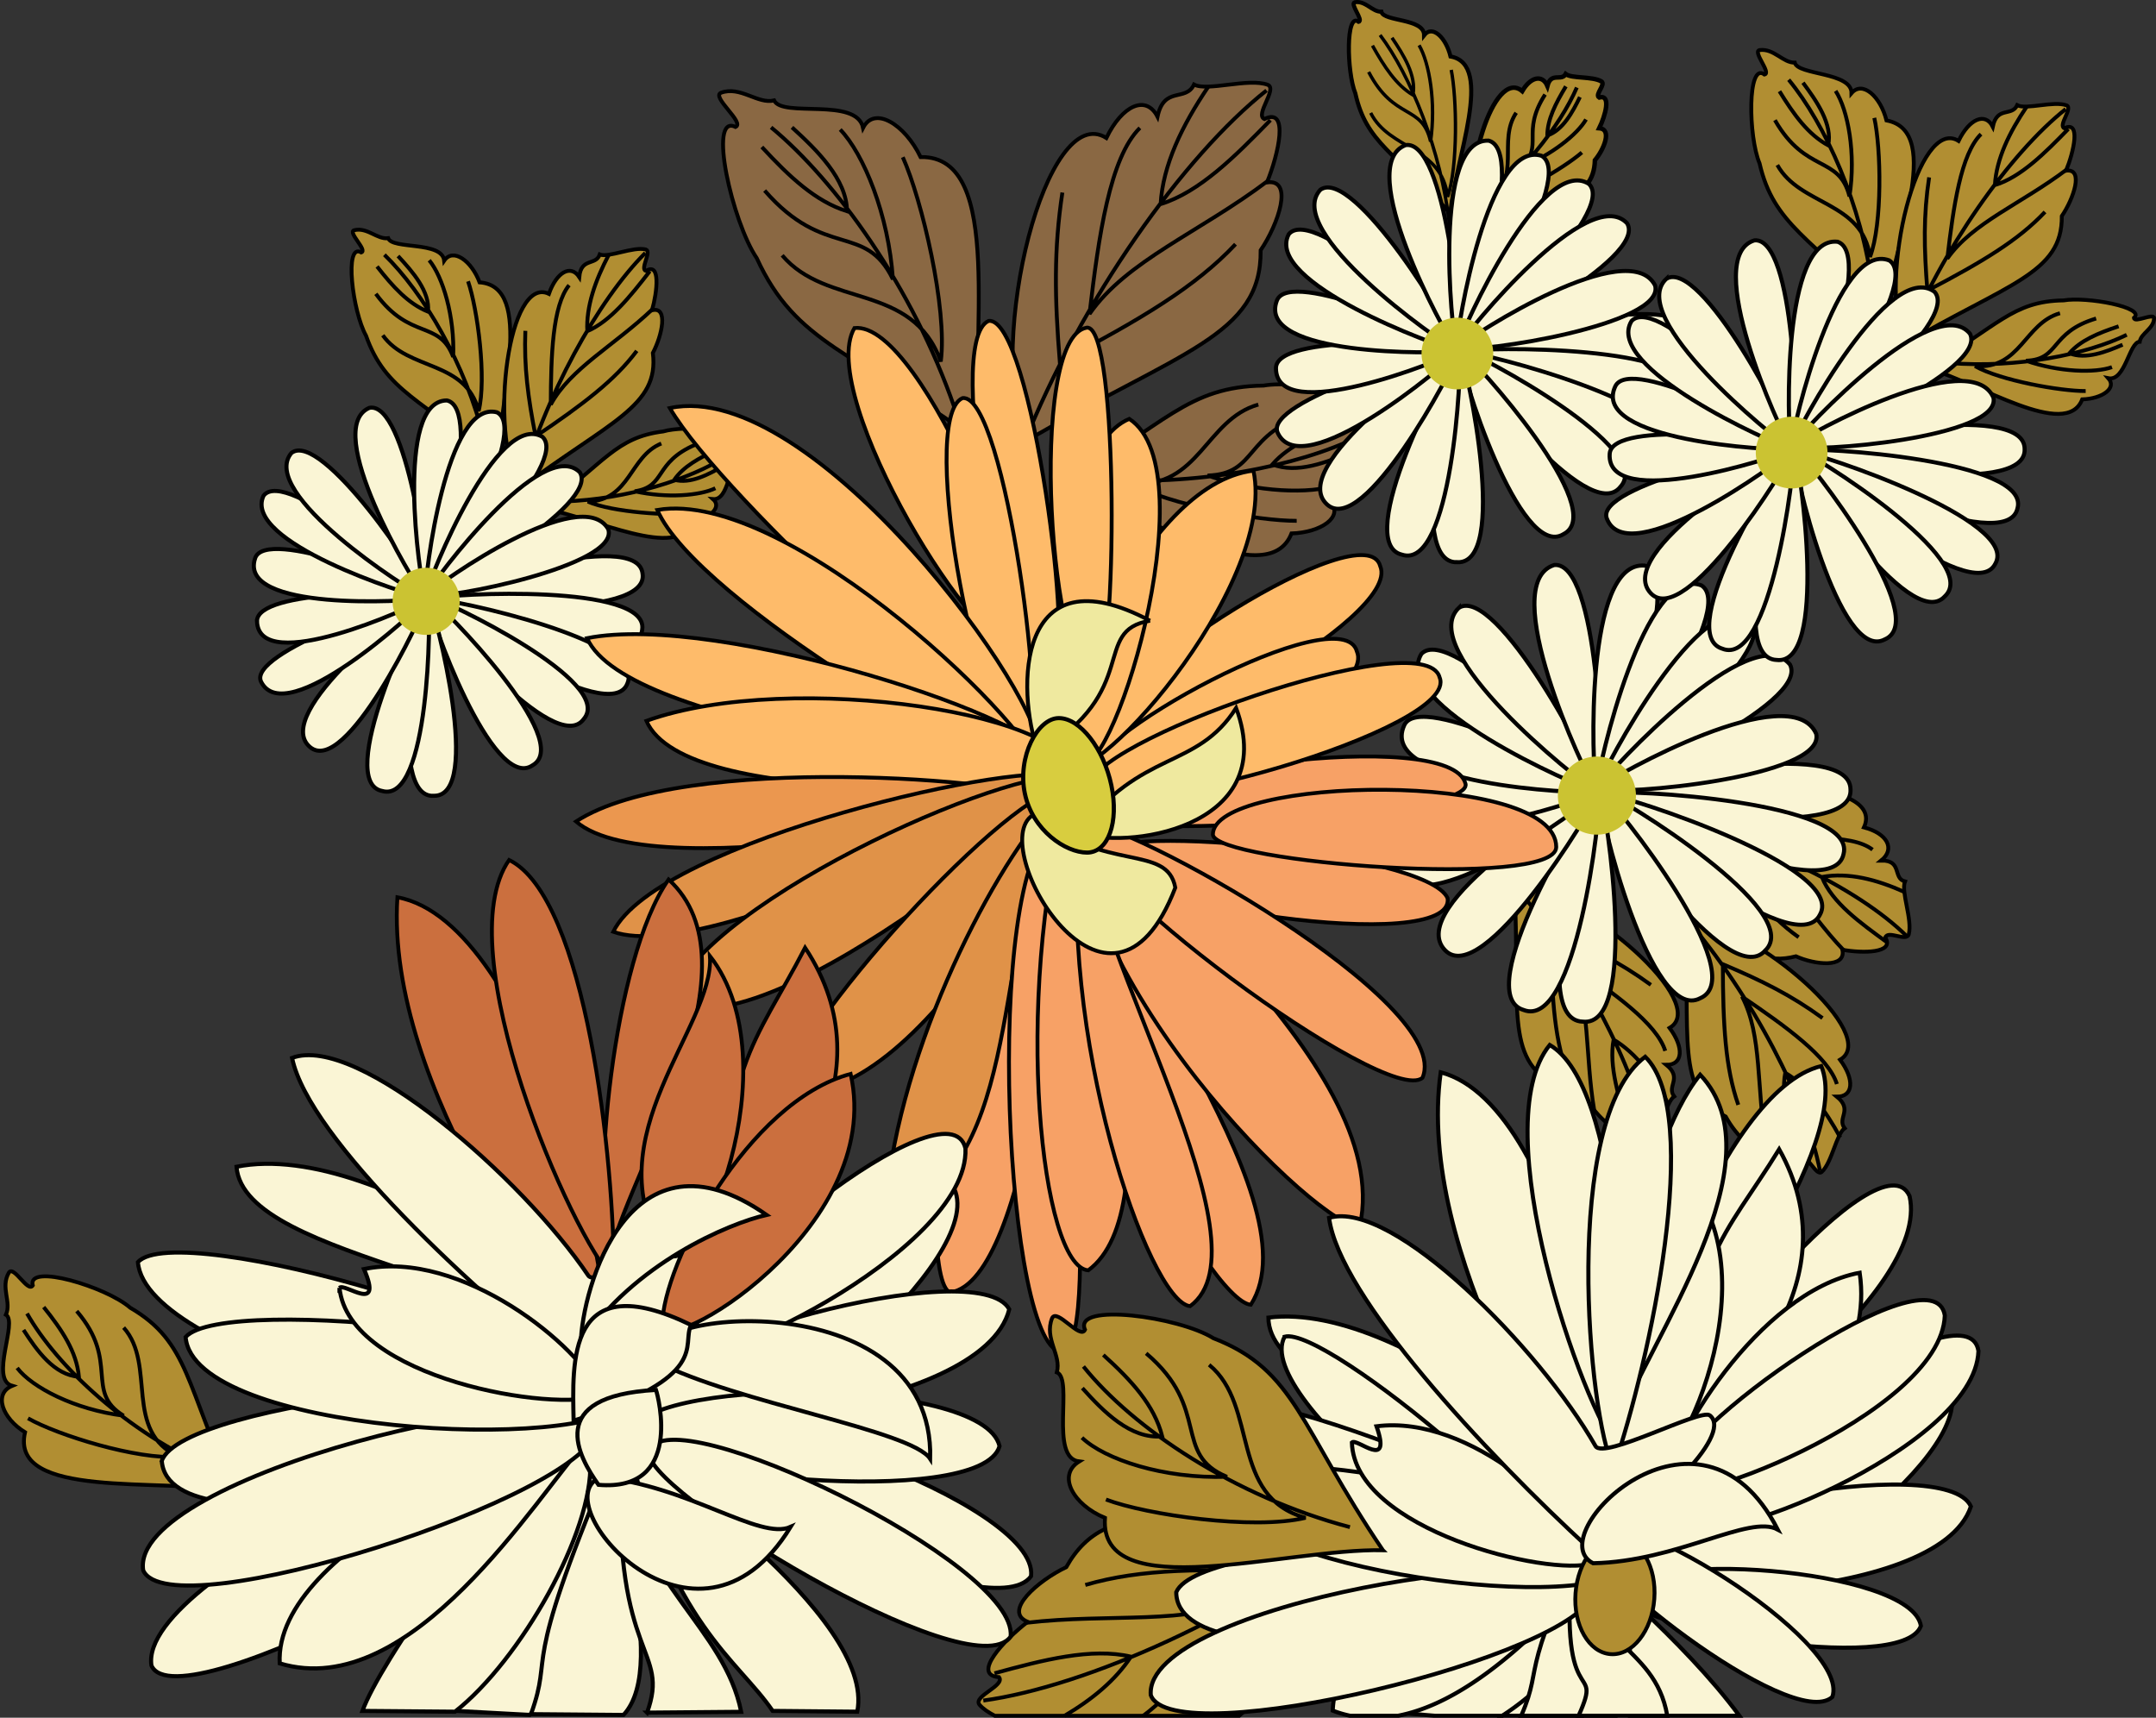 <svg xmlns="http://www.w3.org/2000/svg" width="527.878" height="420.548" viewBox="0 0 139.668 111.27">
  <rect x="0" y="0" width="139.668" height="111.27" fill="#333333" stroke="none"/>
  <defs>
    <radialGradient id="a" cx="102380" cy="133130" r="0" gradientUnits="userSpaceOnUse">
      <stop stop-color="#fff" stop-opacity="0" offset="0"/>
      <stop stop-color="#fff" offset="1"/>
    </radialGradient>
  </defs>
  <path class="fil9 str1" d="M35.178 32.939c4.022-2.997 4.715-4.605 7.79-4.993 1.354-.398 5.047-.141 4.359.574.053.332 1.162-.453 1.215-.121.06.646-.691.994-.705 1.52-.633.083-.6 2.504-1.645 2.412.609.544-.242 1.28-1.428 1.452-.686 2.582-6.326-.283-9.586-.844z" fill="#b18e32" stroke="#000" stroke-width=".25"/>
  <path class="fil8 str1" d="M42.84 28.729c-2.07.848-1.988 3.652-4.755 3.768 1.613.693 5.326.929 6.832.748m1.547-4.125c-1.191.55-2.197 1.106-2.784 1.957 1.028.288 2.21-.337 3.148-.874m.182-.626c-2.265 1.45-6.341 2.767-10.497 2.905m8.54-3.681c-2.727 1.164-1.877 2.72-3.935 3.022 2.086.466 4.244.28 5.223-.197" fill="none" stroke="#000" stroke-width=".25"/>
  <path class="fil9 str1" d="M32.306 30.039c-4.998-4.192-7.319-4.675-8.597-8.301-.866-1.545-1.433-6.058-.308-5.386.431-.136-.892-1.302-.46-1.438.847-.215 1.497.614 2.206.516.266.746 3.493.174 3.628 1.455.577-.854 1.772.01 2.293 1.405 3.621.26 1.183 7.694 1.238 11.749z" fill="#b18e32" stroke="#000" stroke-width=".25"/>
  <path class="fil8 str1" d="M24.797 21.719c1.645 2.312 5.372 1.598 6.21 4.91.528-2.098-.073-6.63-.686-8.407m-5.895-.96c1.03 1.316 2.02 2.407 3.303 2.929.131-1.303-.997-2.593-1.945-3.607m-.882-.081c2.496 2.414 5.263 7.043 6.472 12.027m-7.026-9.497c2.23 3.036 4.1 1.669 5.01 4.086.108-2.62-.672-5.183-1.552-6.26" fill="none" stroke="#000" stroke-width=".25"/>
  <path class="fil9 str1" d="M33.637 31.669c5.873-4.392 9.082-5.347 8.656-8.807.595-1.132 1.019-3.035-.053-2.765.337-1.197.56-3.155-.392-2.543-.413-.13.397-1.265-.016-1.395-.813-.202-2.414.554-2.98.324-.25.749-1.206.18-1.327 1.464-.557-.845-1.476-.311-1.966 1.089-2.589-1.258-3.937 8.596-1.922 12.633z" fill="#b18e32" stroke="#000" stroke-width=".25"/>
  <path class="fil8 str1" d="M41.252 22.729c-1.422 1.902-3.464 3.452-6.555 5.54-.499-2.555-.753-4.497-.664-6.838m8.063-3.863c-1.264 1.627-2.534 3.225-4.05 3.886-.081-1.591.505-3.258 1.395-4.96m2.363-.107c-3.022 2.997-6.522 9.267-8.19 15.383m8.653-11.741c-2.494 2.37-5.328 3.847-6.587 6.178.015-3.201.109-6.402 1.187-7.734" fill="none" stroke="#000" stroke-width=".25"/>
  <path class="fil11" d="M41.625 37.149c.513 3.06-12.507 2.172-13.829 1.64 1.346-.746 13.49-4.638 13.829-1.64z" fill="#faf5d5" stroke-width=".265" stroke="#000"/>
  <path class="fil11" d="M41.603 40.779c-.297 3.09-12.643-1.138-13.782-1.993 1.494-.374 14.232-.99 13.782 1.993z" fill="#faf5d5" stroke-width=".265" stroke="#000"/>
  <path class="fil11" d="M40.645 44.269c-1.087 2.908-11.918-4.371-12.797-5.492 1.54.026 14.003 2.727 12.797 5.492z" fill="#faf5d5" stroke-width=".265" stroke="#000"/>
  <path class="fil11" d="M37.815 46.579c-1.822 2.535-9.647-6.79-10.167-8.008 1.376.394 12.229 5.613 10.167 8.008z" fill="#faf5d5" stroke-width=".265" stroke="#000"/>
  <path class="fil11" d="M34.494 49.579c-2.58 1.759-6.742-9.68-6.814-11.002 1.158.84 9.57 9.456 6.814 11.002z" fill="#faf5d5" stroke-width=".265" stroke="#000"/>
  <path class="fil11" d="M28.113 51.549c-3.112.234-.998-11.754-.399-12.934.582 1.306 3.56 12.974.4 12.934z" fill="#faf5d5" stroke-width=".265" stroke="#000"/>
  <path class="fil11" d="M24.761 51.239c-3.067-.58 2.077-11.612 2.961-12.598.225 1.414.081 13.454-2.96 12.598z" fill="#faf5d5" stroke-width=".265" stroke="#000"/>
  <path class="fil11" d="M20.078 48.389c-2.542-2.157 6.482-9.207 7.644-9.703-.376 1.313-5.343 11.654-7.644 9.703z" fill="#faf5d5" stroke-width=".265" stroke="#000"/>
  <path class="fil11" d="M16.917 44.169c-.95-1.863 9.525-5.494 10.788-5.453-.895 1.032-9.188 8.589-10.788 5.453z" fill="#faf5d5" stroke-width=".265" stroke="#000"/>
  <path class="fil11" d="M16.65 40.259c-.089-2.105 9.99-1.988 11.024-1.516-1.133.679-10.876 5.06-11.025 1.516z" fill="#faf5d5" stroke-width=".265" stroke="#000"/>
  <path class="fil11" d="M16.528 36.159c.69-2.05 10.298 1.763 11.115 2.595-1.334.234-12.274.853-11.115-2.595z" fill="#faf5d5" stroke-width=".265" stroke="#000"/>
  <path class="fil11" d="M17.074 32.109c1.441-1.884 9.986 5.49 10.54 6.644-1.347-.243-11.958-3.671-10.54-6.644z" fill="#faf5d5" stroke-width=".265" stroke="#000"/>
  <path class="fil11" d="M18.883 29.339c1.934-1.488 8.463 8.117 8.707 9.41-1.275-.6-10.908-6.833-8.707-9.41z" fill="#faf5d5" stroke-width=".265" stroke="#000"/>
  <path class="fil11" d="M23.928 26.419c2.393-.475 3.982 11.029 3.626 12.297-.875-1.104-6.742-10.964-3.626-12.297z" fill="#faf5d5" stroke-width=".265" stroke="#000"/>
  <path class="fil11" d="M28.945 25.939c2.391.486-.589 11.71-1.407 12.742-.382-1.356-1.982-12.717 1.407-12.742z" fill="#faf5d5" stroke-width=".265" stroke="#000"/>
  <path class="fil11" d="M32.193 26.709c2.183 1.089-3.6 11.16-4.658 11.945-.017-1.41 1.377-12.798 4.658-11.945z" fill="#faf5d5" stroke-width=".265" stroke="#000"/>
  <path class="fil11" d="M35.13 28.289c1.828 1.617-6.366 9.848-7.59 10.332.348-1.365 4.642-12.005 7.59-10.332z" fill="#faf5d5" stroke-width=".265" stroke="#000"/>
  <path class="fil11" d="M37.557 30.589c1.347 2.035-8.698 7.865-10.006 8.016.69-1.23 7.591-10.395 10.006-8.016z" fill="#faf5d5" stroke-width=".265" stroke="#000"/>
  <path class="fil11" d="M39.404 34.279c.778 2.349-10.523 4.583-11.836 4.302.993-.933 10.109-7.321 11.836-4.302z" fill="#faf5d5" stroke-width=".265" stroke="#000"/>
  <path class="fil13" d="M29.763 38.669a2.174 2.174 0 11-4.32.486 2.174 2.174 0 014.32-.486z" fill="#cbc332"/>
  <path class="fil9 str1" d="M124.818 23.829c4.625-2.7 5.553-4.324 8.864-4.37 1.484-.26 5.373.455 4.558 1.132.015.359 1.287-.342 1.303.017-.013.692-.851.972-.93 1.53-.681.012-.935 2.585-2.034 2.362.58.65-.41 1.33-1.69 1.37-1.036 2.659-6.68-1.056-10.071-2.041z" fill="#b18e32" stroke="#000" stroke-width=".25"/>
  <path class="fil8 str1" d="M133.448 20.289c-2.3.653-2.547 3.638-5.498 3.43 1.629.929 5.542 1.623 7.162 1.612m2.135-4.193c-1.33.44-2.464.91-3.19 1.744 1.057.428 2.388-.094 3.447-.551m.267-.643c-2.576 1.267-7.061 2.178-11.488 1.828m9.505-2.885c-3.035.909-2.318 2.662-4.54 2.736 2.159.744 4.472.806 5.568.415" fill="none" stroke="#000" stroke-width=".25"/>
  <path class="fil9 str1" d="M122.118 20.419c-4.804-5.047-7.21-5.837-8.132-9.838-.734-1.744-.797-6.602.317-5.753.474-.093-.791-1.49-.317-1.583.925-.126 1.516.832 2.28.813.194.823 3.687.6 3.677 1.977.715-.837 1.88.224 2.266 1.766 3.812.709.336 8.307-.091 12.618z" fill="#b18e32" stroke="#000" stroke-width=".25"/>
  <path class="fil8 str1" d="M115.138 10.689c1.469 2.65 5.51 2.337 6.005 5.954.81-2.164.714-7.046.277-9.006m-6.143-1.724c.935 1.52 1.857 2.797 3.155 3.504.296-1.367-.747-2.871-1.633-4.06m-.926-.192c2.36 2.86 4.744 8.105 5.432 13.539m-6.323-10.92c2.003 3.489 4.152 2.26 4.829 4.936.428-2.768-.093-5.582-.898-6.83" fill="none" stroke="#000" stroke-width=".25"/>
  <path class="fil9 str1" d="M123.328 22.309c6.757-3.961 10.277-4.591 10.239-8.314.767-1.13 1.445-3.1.275-2.94.5-1.231.972-3.282-.112-2.747-.424-.187.572-1.295.149-1.482-.84-.311-2.63.299-3.202-.013-.354.765-1.3.048-1.582 1.395-.49-.963-1.53-.506-2.217.922-2.597-1.645-5.206 8.653-3.55 13.179z" fill="#b18e32" stroke="#000" stroke-width=".25"/>
  <path class="fil8 str1" d="M132.478 13.729c-1.737 1.849-4.09 3.249-7.62 5.098-.223-2.773-.26-4.865.113-7.338m9.019-3.137c-1.535 1.576-3.075 3.12-4.761 3.64.102-1.7.924-3.398 2.072-5.097m2.52.168c-3.565 2.82-8.028 9.056-10.53 15.349m10.587-11.428c-2.931 2.219-6.115 3.446-7.73 5.77.398-3.396.88-6.782 2.184-8.066" fill="none" stroke="#000" stroke-width=".25"/>
  <path class="fil9 str1" d="M107.078 53.019c4.564 6.265 5.487 9.879 9.266 8.928 1.208.544 3.263.789 3.008-.425 1.29.235 3.412.238 2.78-.792.157-.5 1.363.297 1.519-.202.249-.974-.515-2.741-.244-3.43-.806-.193-.154-1.381-1.544-1.353.939-.761.39-1.761-1.115-2.148 1.463-3.182-9.206-3.457-13.67-.578z" fill="#b18e32" stroke="#000" stroke-width=".25"/>
  <path class="fil8 str1" d="M116.518 60.709c-2.017-1.407-3.628-3.583-5.79-6.91 2.8-.918 4.92-1.47 7.464-1.674m4.067 8.927c-1.725-1.258-3.573-2.568-4.238-4.246 1.735-.306 3.526.158 5.344.972m.17 2.878c-3.15-3.128-9.981-6.52-16.574-7.66m12.458 8.54c-2.49-2.594-3.991-5.703-6.481-6.864 3.48-.404 6.959-.715 8.368.366" fill="none" stroke="#000" stroke-width=".25"/>
  <path class="fil9 str1" d="M98.108 57.349c.39 7.822-.677 11.235 2.643 12.92.648 1.203 2.08 2.714 2.48 1.603.86 1.012 2.463 2.379 2.489 1.17.36-.29.884 1.106 1.245.817.664-.6.95-2.47 1.49-2.834-.514-.667.559-1.175-.506-2.047 1.08.009 1.156-1.123.207-2.392 2.659-1.544-5.27-8.615-10.048-9.237z" fill="#b18e32" stroke="#000" stroke-width=".25"/>
  <path class="fil8 str1" d="M101.488 69.419c-.837-2.394-.992-5.127-1.001-9.111 2.563 1.082 4.435 2.015 6.457 3.489m-1.385 9.448c-.69-2.09-1.347-4.168-1.03-5.905 1.46.876 2.588 2.39 3.564 4.194m-1.314 2.158c-.853-4.466-4.322-11.305-8.747-16.432m5.244 14.67c-.614-3.624-.231-7.016-1.546-9.522 2.828 1.922 5.608 3.915 6.145 5.664" fill="none" stroke="#000" stroke-width=".25"/>
  <path class="fil11" d="M119.878 51.129c.228 3.604-14.73 1.018-16.195.246 1.647-.704 16.163-3.755 16.195-.246z" fill="#faf5d5" stroke-width=".265" stroke="#000"/>
  <path class="fil11" d="M119.428 55.319c-.713 3.54-14.49-2.828-15.706-3.954 1.773-.253 16.583.557 15.706 3.954z" fill="#faf5d5" stroke-width=".265" stroke="#000"/>
  <path class="fil11" d="M117.898 59.249c-1.604 3.235-13.264-6.482-14.148-7.884 1.779.214 15.875 4.83 14.148 7.884z" fill="#faf5d5" stroke-width=".265" stroke="#000"/>
  <path d="M109.152 59.41c.39 7.822-.677 11.235 2.643 12.92.648 1.203 2.08 2.714 2.48 1.603.86 1.012 2.463 2.379 2.489 1.17.36-.29.884 1.106 1.245.817.664-.6.95-2.47 1.49-2.834-.514-.667.559-1.175-.506-2.047 1.08.009 1.156-1.123.207-2.392 2.659-1.544-5.27-8.615-10.048-9.237z" class="fil9 str1" fill="#b18e32" stroke="#000" stroke-width=".25"/>
  <path class="fil8 str1" d="M112.608 71.569c-.837-2.394-.992-5.127-1.001-9.111 2.563 1.082 4.435 2.015 6.457 3.489m-1.385 9.448c-.69-2.09-1.347-4.168-1.03-5.905 1.46.876 2.588 2.39 3.564 4.194m-1.314 2.158c-.853-4.466-4.322-11.305-8.747-16.432m5.244 14.67c-.614-3.624-.231-7.016-1.546-9.522 2.828 1.922 5.608 3.915 6.145 5.664" fill="none" stroke="#000" stroke-width=".25"/>
  <path class="fil11" d="M114.348 61.579c-2.412 2.714-10.35-9.01-10.805-10.481 1.545.619 13.476 7.956 10.805 10.48z" fill="#faf5d5" stroke-width=".265" stroke="#000"/>
  <path class="fil11" d="M110.148 64.659c-3.195 1.726-6.643-12.006-6.568-13.545 1.24 1.11 9.942 12.086 6.568 13.545z" fill="#faf5d5" stroke-width=".265" stroke="#000"/>
  <path class="fil11" d="M102.528 66.179c-3.63-.102.25-13.72 1.084-15.013.518 1.58 2.567 15.437-1.084 15.013z" fill="#faf5d5" stroke-width=".265" stroke="#000"/>
  <path class="fil11" d="M98.688 65.419c-3.48-1.04 3.793-13.187 4.933-14.222.09 1.662-1.515 15.576-4.933 14.222z" fill="#faf5d5" stroke-width=".265" stroke="#000"/>
  <path class="fil11" d="M93.608 61.549c-2.684-2.8 8.6-9.877 10.004-10.312-.592 1.475-7.576 12.845-10.004 10.312z" fill="#faf5d5" stroke-width=".265" stroke="#000"/>
  <path class="fil11" d="M90.458 56.299c-.877-2.27 11.678-5.218 13.134-5.02-1.16 1.088-11.658 8.84-13.134 5.02z" fill="#faf5d5" stroke-width=".265" stroke="#000"/>
  <path class="fil11" d="M90.618 51.749c.15-2.446 11.797-1.105 12.937-.435-1.392.65-13.19 4.554-12.937.435z" fill="#faf5d5" stroke-width=".265" stroke="#000"/>
  <path class="fil11" d="M90.968 46.979c1.042-2.287 11.704 3.272 12.55 4.333-1.572.11-14.303-.481-12.55-4.333z" fill="#faf5d5" stroke-width=".265" stroke="#000"/>
  <path class="fil11" d="M92.078 42.359c1.893-2.007 10.898 7.546 11.4 8.947-1.53-.442-13.396-5.677-11.4-8.947z" fill="#faf5d5" stroke-width=".265" stroke="#000"/>
  <path class="fil11" d="M94.508 39.369c2.414-1.491 8.82 10.403 8.947 11.929-1.403-.847-11.802-9.211-8.947-11.93z" fill="#faf5d5" stroke-width=".265" stroke="#000"/>
  <path class="fil11" d="M100.688 36.599c2.825-.264 3.289 13.237 2.725 14.66-.881-1.381-6.49-13.491-2.725-14.66z" fill="#faf5d5" stroke-width=".265" stroke="#000"/>
  <path class="fil11" d="M106.558 36.639c2.708.848-2.082 13.479-3.152 14.575-.28-1.615-.772-14.952 3.152-14.575z" fill="#faf5d5" stroke-width=".265" stroke="#000"/>
  <path class="fil11" d="M110.218 37.919c2.397 1.52-5.5 12.48-6.816 13.262.148-1.632 3.123-14.641 6.816-13.262z" fill="#faf5d5" stroke-width=".265" stroke="#000"/>
  <path class="fil11" d="M113.428 40.109c1.92 2.089-8.542 10.632-10.017 11.046.566-1.538 6.807-13.334 10.017-11.046z" fill="#faf5d5" stroke-width=".265" stroke="#000"/>
  <path class="fil11" d="M115.958 43.049c1.315 2.515-11.004 8.059-12.535 8.077.945-1.34 10.026-11.118 12.535-8.077z" fill="#faf5d5" stroke-width=".265" stroke="#000"/>
  <path class="fil11" d="M117.658 47.539c.619 2.81-12.723 4.045-14.208 3.562 1.26-.96 12.57-7.261 14.208-3.562z" fill="#faf5d5" stroke-width=".265" stroke="#000"/>
  <path class="fil13" d="M105.978 51.469a2.529 2.529 0 11-5.057.047 2.529 2.529 0 015.057-.047z" fill="#cbc332"/>
  <path class="fil17 str1" d="M68.616 31.506c6.91-4.035 8.297-6.46 13.245-6.529 2.216-.389 8.028.68 6.809 1.69.024.536 1.924-.51 1.948.025-.02 1.035-1.272 1.453-1.39 2.287-1.018.017-1.397 3.862-3.04 3.53.87.97-.612 1.987-2.524 2.046-1.548 3.973-9.98-1.578-15.048-3.049z" fill="#8a6843" stroke="#000" stroke-width=".25"/>
  <path class="fil8 str1" d="M81.516 26.206c-3.435.975-3.806 5.435-8.215 5.126 2.434 1.386 8.28 2.423 10.7 2.406m3.19-6.265c-1.986.66-3.681 1.362-4.764 2.606 1.579.64 3.566-.14 5.149-.823m.4-.96c-3.85 1.893-10.551 3.254-17.166 2.73m14.203-4.31c-4.535 1.358-3.465 3.978-6.783 4.088 3.225 1.111 6.68 1.204 8.318.621" fill="none" stroke="#000" stroke-width=".25"/>
  <path class="fil17 str1" d="M63.498 28.629c-8.308-5.917-11.92-6.344-14.475-11.907-1.577-2.324-3.201-9.4-1.376-8.497.633-.28-1.576-1.936-.944-2.215 1.254-.465 2.383.756 3.445.496.529 1.143 5.342-.237 5.763 1.776.733-1.44 2.697-.242 3.725 1.892 5.55-.118 3.095 12.03 3.862 18.455z" fill="#8a6843" stroke="#000" stroke-width=".25"/>
  <path class="fil8 str1" d="M50.67 16.539c2.892 3.426 8.44 1.746 10.274 6.878.449-3.405-1.23-10.505-2.46-13.234m-9.13-.66c1.788 1.936 3.48 3.523 5.518 4.163-.02-2.087-1.953-3.968-3.566-5.436m-1.355 0c4.204 3.463 9.192 10.4 11.87 18.128M49.535 12.344c3.903 4.489 6.517 2.046 8.309 5.747-.277-4.171-1.894-8.123-3.415-9.7" fill="none" stroke="#000" stroke-width=".25"/>
  <path class="fil17 str1" d="M66.368 28.629c10.096-5.917 15.356-6.86 15.299-12.422 1.145-1.688 2.159-4.63.41-4.393.747-1.838 1.453-4.904-.168-4.104-.632-.28.856-1.936.223-2.215-1.253-.465-3.927.447-4.783-.02-.53 1.144-1.943.073-2.364 2.086-.733-1.44-2.285-.757-3.313 1.377-3.88-2.458-7.778 12.928-5.304 19.69z" fill="#8a6843" stroke="#000" stroke-width=".25"/>
  <path class="fil8 str1" d="M80.038 15.819c-2.594 2.762-6.11 4.854-11.383 7.616-.335-4.143-.391-7.268.167-10.964m13.476-4.688c-2.294 2.356-4.595 4.662-7.114 5.44.153-2.538 1.38-5.077 3.096-7.616m3.767.25C76.717 10.072 70.05 19.39 66.31 28.793m15.82-17.075c-4.38 3.315-9.137 5.149-11.551 8.62.595-5.073 1.317-10.132 3.264-12.051" fill="none" stroke="#000" stroke-width=".25"/>
  <path class="fil1 str1" d="M71.818 46.999c1.378 2.606 19.007-6.99 17.595-10.323-.947-3.642-18.308 7.579-17.595 10.323z" fill="#febb6a" stroke="#000" stroke-width=".25"/>
  <path class="fil1 str1" d="M70.308 50.689c1.378 2.606 19.006-5.148 17.595-8.481-.947-3.642-18.31 5.737-17.595 8.48z" fill="#febb6a" stroke="#000" stroke-width=".25"/>
  <path class="fil1 str1" d="M68.798 49.519C70.176 52.126 82.78 38.007 81.2 30.486c-7.312.88-13.116 16.289-12.403 19.033z" stroke-width=".25" stroke="#000" fill="#febb6a"/>
  <path class="fil1 str1" d="M69.798 49.349c1.978 2.349 8.602-18.78 3.358-22.216-5.302 2.22-4.071 19.472-3.358 22.216z" fill="#febb6a" stroke="#000" stroke-width=".25"/>
  <path class="fil1 str1" d="M70.988 43.949c1.396-.387 1.53-23.088-.6-22.721-3.891.672-2.332 23.227.6 22.72z" fill="#febb6a" stroke="#000" stroke-width=".25"/>
  <path class="fil1 str1" d="M68.128 43.509c1.639-.386-1.314-23.087-4.086-22.72-3.003 1.296 1.218 23.226 4.086 22.72z" fill="#febb6a" stroke="#000" stroke-width=".25"/>
  <path class="fil1 str1" d="M66.178 41.959c1.468-.824-6.3-21.202-10.828-20.71-2.528 4.31 8.21 21.988 10.828 20.71z" fill="#febb6a" stroke="#000" stroke-width=".25"/>
  <path class="fil1 str1" d="M66.438 48.509c1.638-.386-1.315-23.088-4.086-22.721-3.004 1.297 1.217 23.227 4.086 22.72z" fill="#febb6a" stroke="#000" stroke-width=".25"/>
  <path class="fil1 str1" d="M67.258 48.749c.74-3.153-14.544-24.32-23.866-22.316 3.45 5.916 21.685 22.434 23.866 22.316z" fill="#febb6a" stroke="#000" stroke-width=".25"/>
  <path class="fil1 str1" d="M67.518 50.349c.127-2.744-16.43-18.775-24.937-17.315 2.562 5.916 22.409 17.433 24.937 17.315z" fill="#febb6a" stroke="#000" stroke-width=".25"/>
  <path class="fil1 str1" d="M68.238 49.499c.126-2.747-21.7-9.86-30.206-8.16 2.562 5.844 27.678 8.349 30.206 8.16z" fill="#febb6a" stroke="#000" stroke-width=".25"/>
  <path class="fil1 str1" d="M69.578 50.659c.96-4.414-18.365-7.328-27.705-3.962 2.562 5.843 25.177 4.15 27.705 3.962z" fill="#febb6a" stroke="#000" stroke-width=".25"/>
  <path class="fil9" d="M93.958 13.819c-3.633-3.974-5.444-4.566-6.157-7.77-.56-1.39-.63-5.298.212-4.636.355-.083-.602-1.184-.246-1.268.695-.12 1.143.642 1.718.612.148.659 2.773.416 2.772 1.524.533-.688 1.413.145 1.71 1.378 2.869.5.292 6.682-.01 10.16z" fill="#b18e32" stroke="#000" stroke-width=".265"/>
  <path class="fil8 str1" d="M88.794 7.314c1.22 2.42 4.577 2.134 4.988 5.436.673-1.975.593-6.432.23-8.222m-5.103-1.574c.777 1.388 1.543 2.554 2.621 3.2.246-1.249-.62-2.622-1.356-3.707m-.77-.176c1.962 2.611 3.94 7.4 4.512 12.36m-5.252-9.969c1.664 3.186 3.45 2.065 4.011 4.507.356-2.527-.077-5.096-.745-6.235" clip-rule="evenodd" fill="none" stroke="#000" stroke-width=".218" image-rendering="optimizeQuality" shape-rendering="geometricPrecision" text-rendering="geometricPrecision"/>
  <path class="fil8" d="M88.668 6.119c1.117 2.106 4.153 1.78 4.54 4.682.6-1.758.505-5.685.167-7.255M88.75 2.273c.709 1.206 1.408 2.217 2.387 2.762.216-1.107-.575-2.298-1.246-3.24m-.697-.136c1.788 2.259 3.603 6.436 4.145 10.797m-4.802-8.672c1.52 2.77 3.13 1.743 3.652 3.883.308-2.235-.096-4.491-.708-5.48" fill="none"/>
  <path class="fil9" d="M95.678 14.849c5-1.854 7.566-1.79 7.642-4.47.586-.7 1.13-2.014.279-2.072.396-.81.795-2.215-.005-1.99-.301-.195.45-.846.149-1.042-.598-.347-1.911-.171-2.317-.478-.278.497-.943-.157-1.184.77-.328-.764-1.093-.588-1.63.337-1.835-1.563-4.008 5.45-2.934 8.945z" fill="#b18e32" stroke="#000" stroke-width=".291"/>
  <path class="fil8 str1" d="M98.221 7.305c-1.238 1.865.404 4.14-1.821 5.788 1.724-.331 4.93-2.22 6.074-3.215m-1.035-4.282c-.677 1.123-1.197 2.148-1.205 3.182 1.012-.339 1.64-1.52 2.114-2.49m-.2-.62c-1.061 2.47-3.695 5.848-7.057 8.295m5.002-7.84c-1.604 2.494-.027 3.305-1.561 4.71 1.988-.785 3.67-2.15 4.212-3.094" clip-rule="evenodd" fill="none" stroke="#000" stroke-width=".25" image-rendering="optimizeQuality" shape-rendering="geometricPrecision" text-rendering="geometricPrecision"/>
  <path class="fil8" d="M102.538 10.029c-1.308 1.074-3.05 1.734-5.655 2.545-.086-2.025-.055-3.533.283-5.255m6.616-.931c-1.155.908-2.313 1.79-3.548 1.918.12-1.206.763-2.306 1.64-3.358m1.822.49c-2.66 1.503-6.063 5.328-8.048 9.48m7.98-6.655c-2.183 1.164-4.522 1.579-5.756 3.01.383-2.38.826-4.741 1.805-5.473" fill="none"/>
  <path class="fil11" d="M109.458 21.659c.409 3.29-13.444 1.754-14.83 1.128 1.47-.737 14.605-4.342 14.83-1.128z" fill="#faf5d5" stroke-width=".265" stroke="#000"/>
  <path class="fil11" d="M109.268 25.519c-.456 3.284-13.44-1.786-14.616-2.75 1.61-.331 15.23-.413 14.616 2.75z" fill="#faf5d5" stroke-width=".265" stroke="#000"/>
  <path class="fil11" d="M108.088 29.209c-1.291 3.055-12.52-5.203-13.407-6.438 1.64.097 14.819 3.542 13.407 6.438z" fill="#faf5d5" stroke-width=".265" stroke="#000"/>
  <path class="fil11" d="M104.968 31.539c-2.06 2.622-9.987-7.682-10.487-9.005 1.45.482 12.795 6.542 10.487 9.005z" fill="#faf5d5" stroke-width=".265" stroke="#000"/>
  <path class="fil11" d="M101.288 34.599c-2.831 1.76-6.757-10.635-6.774-12.05 1.198.95 9.786 10.525 6.774 12.05z" fill="#faf5d5" stroke-width=".265" stroke="#000"/>
  <path class="fil11" d="M94.388 36.419c-3.332.108-.535-12.588.157-13.821.564 1.42 3.214 14.006-.157 13.82z" fill="#faf5d5" stroke-width=".265" stroke="#000"/>
  <path class="fil11" d="M90.818 35.929c-3.246-.758 2.742-12.297 3.73-13.31.176 1.519-.522 14.36-3.73 13.31z" fill="#faf5d5" stroke-width=".265" stroke="#000"/>
  <path class="fil11" d="M85.958 32.669c-2.616-2.416 7.332-9.532 8.595-10.01-.46 1.385-6.23 12.196-8.595 10.01z" fill="#faf5d5" stroke-width=".265" stroke="#000"/>
  <path class="fil11" d="M82.768 28.029c-.93-2.03 10.413-5.432 11.759-5.331-1.002 1.06-10.193 8.75-11.76 5.33z" fill="#faf5d5" stroke-width=".265" stroke="#000"/>
  <path class="fil11" d="M82.658 23.849c0-2.25 10.75-1.67 11.834-1.12-1.24.674-11.836 4.909-11.834 1.12z" fill="#faf5d5" stroke-width=".265" stroke="#000"/>
  <path class="fil11" d="M82.718 19.469c.827-2.155 10.91 2.347 11.744 3.272-1.434.189-13.137.356-11.744-3.272z" fill="#faf5d5" stroke-width=".265" stroke="#000"/>
  <path class="fil11" d="M83.488 15.169c1.622-1.944 10.408 6.31 10.947 7.567-1.427-.321-12.595-4.458-10.947-7.567z" fill="#faf5d5" stroke-width=".265" stroke="#000"/>
  <path class="fil11" d="M85.538 12.289c2.13-1.5 8.664 9.044 8.866 10.436-1.333-.7-11.332-7.785-8.866-10.436z" fill="#faf5d5" stroke-width=".265" stroke="#000"/>
  <path class="fil11" d="M91.058 9.399c2.576-.4 3.752 11.949 3.315 13.286-.885-1.217-6.7-12.004-3.315-13.286z" fill="#faf5d5" stroke-width=".265" stroke="#000"/>
  <path class="fil11" d="M96.428 9.109c2.53.627-1.157 12.47-2.077 13.535-.345-1.465-1.541-13.661 2.077-13.535z" fill="#faf5d5" stroke-width=".265" stroke="#000"/>
  <path class="fil11" d="M99.858 10.089c2.28 1.26-4.346 11.746-5.51 12.536.046-1.504 2.048-13.594 5.51-12.536z" fill="#faf5d5" stroke-width=".265" stroke="#000"/>
  <path class="fil11" d="M102.928 11.909c1.877 1.807-7.238 10.22-8.566 10.683.433-1.441 5.496-12.601 8.566-10.683z" fill="#faf5d5" stroke-width=".265" stroke="#000"/>
  <path class="fil11" d="M105.408 14.469c1.345 2.232-9.637 8-11.04 8.102.792-1.28 8.57-10.75 11.04-8.102z" fill="#faf5d5" stroke-width=".265" stroke="#000"/>
  <path class="fil11" d="M107.218 18.489c.724 2.542-11.436 4.416-12.824 4.057 1.1-.951 11.117-7.356 12.824-4.057z" fill="#faf5d5" stroke-width=".265" stroke="#000"/>
  <path class="fil13" d="M96.728 22.739a2.322 2.322 0 11-4.633.324 2.322 2.322 0 014.633-.324z" fill="#cbc332"/>
  <path class="fil11" d="M131.158 29.079c.178 3.31-13.534.81-14.873.089 1.518-.632 14.873-3.311 14.873-.09z" fill="#faf5d5" stroke-width=".265" stroke="#000"/>
  <path class="fil11" d="M130.698 32.919c-.685 3.245-13.282-2.72-14.39-3.763 1.63-.218 15.224.65 14.39 3.763z" fill="#faf5d5" stroke-width=".265" stroke="#000"/>
  <path class="fil11" d="M129.258 36.519c-1.501 2.957-12.126-6.064-12.925-7.36 1.63.213 14.536 4.57 12.925 7.36z" fill="#faf5d5" stroke-width=".265" stroke="#000"/>
  <path class="fil11" d="M125.988 38.629c-2.238 2.472-9.427-8.361-9.833-9.715 1.413.582 12.307 7.419 9.833 9.715z" fill="#faf5d5" stroke-width=".265" stroke="#000"/>
  <path class="fil11" d="M122.098 41.419c-2.947 1.558-5.998-11.08-5.916-12.492 1.129 1.03 9.027 11.18 5.916 12.492z" fill="#faf5d5" stroke-width=".265" stroke="#000"/>
  <path class="fil11" d="M115.088 42.749c-3.331-.125.346-12.595 1.122-13.777.463 1.457 2.228 14.197-1.122 13.777z" fill="#faf5d5" stroke-width=".265" stroke="#000"/>
  <path class="fil11" d="M111.568 42.019c-3.186-.983 3.594-12.076 4.65-13.017.069 1.527-1.523 14.29-4.65 13.017z" fill="#faf5d5" stroke-width=".265" stroke="#000"/>
  <path class="fil11" d="M106.938 38.429c-2.441-2.593 7.98-8.997 9.272-9.385-.555 1.349-7.064 11.73-9.272 9.385z" fill="#faf5d5" stroke-width=".265" stroke="#000"/>
  <path class="fil11" d="M104.088 33.579c-.786-2.09 10.767-4.692 12.102-4.497-1.074.988-10.78 8.018-12.102 4.497z" fill="#faf5d5" stroke-width=".265" stroke="#000"/>
  <path class="fil11" d="M104.278 29.389c.159-2.244 10.842-.915 11.883-.29-1.284.585-12.15 4.07-11.883.29z" fill="#faf5d5" stroke-width=".265" stroke="#000"/>
  <path class="fil11" d="M104.638 25.029c.976-2.092 10.719 3.103 11.487 4.084-1.444.089-13.13-.562-11.487-4.084z" fill="#faf5d5" stroke-width=".265" stroke="#000"/>
  <path class="fil11" d="M105.698 20.789c1.754-1.827 9.943 7.02 10.393 8.312-1.401-.42-12.254-5.326-10.393-8.312z" fill="#faf5d5" stroke-width=".265" stroke="#000"/>
  <path class="fil11" d="M107.948 18.059c2.23-1.348 8.012 9.626 8.116 11.029-1.281-.79-10.76-8.557-8.116-11.03z" fill="#faf5d5" stroke-width=".265" stroke="#000"/>
  <path class="fil11" d="M113.658 15.569c2.597-.22 2.908 12.182 2.379 13.485-.798-1.276-5.846-12.443-2.38-13.485z" fill="#faf5d5" stroke-width=".265" stroke="#000"/>
  <path class="fil11" d="M119.038 15.659c2.479.802-2.026 12.359-3.017 13.357-.243-1.486-.584-13.736 3.017-13.357z" fill="#faf5d5" stroke-width=".265" stroke="#000"/>
  <path class="fil11" d="M122.388 16.869c2.188 1.416-5.155 11.414-6.371 12.12.15-1.497 2.992-13.417 6.37-12.12z" fill="#faf5d5" stroke-width=".265" stroke="#000"/>
  <path class="fil11" d="M125.318 18.899c1.747 1.935-7.933 9.69-9.291 10.059.533-1.407 6.363-12.187 9.29-10.06z" fill="#faf5d5" stroke-width=".265" stroke="#000"/>
  <path class="fil11" d="M127.618 21.619c1.186 2.32-10.172 7.308-11.578 7.31.879-1.22 9.3-10.123 11.578-7.31z" fill="#faf5d5" stroke-width=".265" stroke="#000"/>
  <path class="fil11" d="M129.138 25.759c.546 2.586-11.716 3.607-13.075 3.15 1.165-.87 11.603-6.56 13.075-3.15z" fill="#faf5d5" stroke-width=".265" stroke="#000"/>
  <path class="fil13" d="M118.388 29.269a2.323 2.323 0 11-4.645-.001 2.323 2.323 0 014.645 0z" fill="#cbc332"/>
  <path class="fil2 str1" d="M72.318 52.989c.484 1.365 23.138-.118 22.62-2.216-.947-3.834-23.334-.673-22.62 2.216zm-1.07 2.59c.485 3.006 23.049 6.398 22.53 2.607-1.271-3.022-23.402-5.1-22.53-2.607z" fill="#f7a166" stroke="#000" stroke-width=".25"/>
  <path class="fil4 str1" d="M81.028 84.519c4.41-6.91-11.1-24.763-11.351-32.16-1.686 13.65 8.673 31.916 11.35 32.16z" fill="#f7a166" stroke="#000" stroke-width=".25"/>
  <path class="str1" d="M88.088 79.429c2.372-10.71-17.335-24.57-18.674-29.66-1.177 13.397 16.44 30.176 18.674 29.66z" fill="#f7a166" stroke="#000" stroke-width=".25"/>
  <path class="fil2 str1" d="M70.028 53.259c-1.171 3.007 19.8 18.504 22.12 16.56 2.109-4.858-19.287-16.81-22.12-16.56zM78.57 54.065c.142 1.814 22.244 3.555 22.244.804 0-5.03-22.244-4.593-22.244-.804z" fill="#f7a166" stroke="#000" stroke-width=".25"/>
  <path class="fil1 str1" d="M70.638 51.019c1.378 2.606 24.03-3.808 22.62-7.141-.947-3.642-23.334 4.397-22.62 7.14z" fill="#febb6a" stroke="#000" stroke-width=".25"/>
  <path class="str1" d="M67.968 51.819c-1.72-1.29-23.723-3.132-30.652 1.396 5.219 4.503 31.076-1.207 30.652-1.396z" fill="#eb974f" stroke="#000" stroke-width=".25"/>
  <path class="fil32 str1" d="M69.128 50.389c-2.218-1.456-26.53 4.089-29.402 9.969 6.606 2.324 30.25-10.447 29.402-9.97z" fill="#e09248" stroke="#000" stroke-width=".25"/>
  <path class="fil32 str1" d="M69.668 50.479c-2.376-1.666-24.09 7.642-26.277 14.434 6.813 3.358 27.183-14.622 26.277-14.434z" stroke-width=".25" stroke="#000" fill="#e09248"/>
  <path class="fil32 str1" d="M69.308 51.199c-2.376-1.667-17.66 14.785-18.508 19.434 8.688 1.84 19.414-19.623 18.508-19.434z" fill="#e09248" stroke="#000" stroke-width=".25"/>
  <path class="str1" d="M61.568 83.719c5.128-.787 7.284-22.943 7.045-30.374-7.312.88-9.456 29.684-7.045 30.374z" fill="#f7a166" stroke="#000" stroke-width=".25"/>
  <path class="fil32 str1" d="M68.058 52.179c-4.072 4.495-10.247 16.75-10.738 26.847 8.867-3.385 6.942-15.68 10.738-26.847z" fill="#e09248" stroke="#000" stroke-width=".25"/>
  <path class="str1" d="M68.888 87.559c2.628-.965-.306-26.694-.545-34.125-4.797 3.049-3.202 34.68.545 34.125z" fill="#f7a166" stroke="#000" stroke-width=".25"/>
  <path class="str1" d="M70.498 82.289c5.348-3.941 1.192-21.92-1.35-30.732-3.561 13.472-1.686 30.488 1.35 30.732z" fill="#f7a166" stroke="#000" stroke-width=".25"/>
  <path class="fil4 str1" d="M77.098 84.609c5.348-3.941-6.31-22.454-7.065-31.446-1.685 13.65 4.387 31.203 7.065 31.446z" fill="#f7a166" stroke="#000" stroke-width=".25"/>
  <path class="fil6 str1" d="M76.138 57.499c-.536-2.851-4.486-.938-9.246-4.69-3.05 1.984 5 15.737 9.246 4.69z" fill="#efe99f" stroke="#000" stroke-width=".25"/>
  <path class="fil6 str1" d="M80.078 45.859c-2.558 4.032-6.15 2.656-10.162 8.046 2.682 1.179 13.085-.11 10.162-8.046zm-5.579-5.65c-3.847.64-.486 4.51-7.241 8.54-1.467-4.144-1.37-13.12 7.24-8.54z" fill="#efe99f" stroke="#000" stroke-width=".25"/>
  <path class="str1" d="M66.393 51.409c.503 2.398 2.654 3.819 4.025 3.819 1.372 0 2.08-1.957 1.578-4.355-.503-2.4-2.032-4.355-3.404-4.355-1.371 0-2.702 2.492-2.2 4.89z" fill="#d8cd3f" stroke="#000" stroke-width=".269"/>
  <path class="fil36 str1" d="M38.962 88.079c1.515-3.765-4.417-28.358-13.217-29.956-.803 12.31 10.686 27.293 13.216 29.956zm.598-6.99c1.597-5.972 9.732-18.653 3.752-24.12-3.628 5.155-5.032 20.465-3.752 24.12z" stroke-width=".25" stroke="#000" fill="#cb6f3e"/>
  <path class="fil36 str1" d="M39.766 82.849c.06-7.625-1.807-24.713-6.785-27.142-4.055 5.806 4.047 24.433 6.785 27.142z" fill="#cb6f3e" stroke="#000" stroke-width=".25"/>
  <path class="fil50 str1" d="M112.678 111.139c-3.635-4.935-9.767-9.888-10.425-10.665.835 4.996 2.039 8.276 3.295 10.665z" fill="#faf5d5" stroke="#000" stroke-width=".265"/>
  <path class="fil52 str1" d="M88.448 98.579c-11.672-.008-16.708-1.838-19.373 2.936-1.82.866-4.137 2.869-2.5 3.542-1.547 1.194-3.656 3.456-1.856 3.584.415.555-1.69 1.223-1.274 1.778.226.269.585.506 1 .725h15.83c3.606-3.095 7.512-8.523 8.173-12.565z" fill="#b18e32" stroke="#000" stroke-width=".25"/>
  <path class="fil8 str1" d="M70.308 102.669c3.606-1.057 7.685-1.082 13.62-.798-1.728 3.703-3.204 6.396-5.494 9.269m-14.012-2.75c3.145-.86 6.273-1.675 8.845-1.077-1.004 1.528-2.507 2.768-4.311 3.835m-5.255-.99c6.692-.924 17.04-5.534 24.88-11.683m-22.094 6.644c5.427-.634 10.462.183 14.256-1.57-2.252 3.033-4.563 6.022-6.69 7.599" fill="none" stroke="#000" stroke-width=".25"/>
  <path class="fil50 str1" d="M109.098 92.689c.265 2.319 16.042-8.907 14.606-15.207-1.813-4.154-15.268 11.65-14.606 15.207zm-3.46.05c4.873-5.407 14.363-18.795 12.346-23.682-6.573 1.578-12.585 20.013-12.346 23.682zm5.12 10.25c2.216 2.163 17.286-8.514 15.572-12.982-2.22-2.15-18.528 8.91-15.572 12.982zm-28.59-17.64c.03 5.916 19.463 8.35 23.323 15.597.57-3.51-14.254-16.731-23.323-15.597z" fill="#faf5d5" stroke="#000" stroke-width=".265"/>
  <path class="fil50 str1" d="M103.778 98.919c1.712-3.476-2.184-27.31-10.447-29.458-1.641 11.662 8.228 26.742 10.447 29.458zm.66 2.79c-.337 2.31 21.114 2.315 23.24-4.126-1.64-3.664-22.97.519-23.24 4.126z" fill="#faf5d5" stroke="#000" stroke-width=".265"/>
  <path class="fil50 str1" d="M110.158 98.479c-.337 2.31 17.786-4.51 18.009-10.966-.69-4.48-17.74 7.359-18.01 10.966zm-4.85 4.87c-.285 1.957 17.91 5.303 19.13 1.975-.582-3.794-18.901-5.03-19.13-1.975zm4.1-10.74c3.215-2.507 10.583-9.687 5.849-18.162-3.505 5.7-6.055 7.208-5.85 18.162z" fill="#faf5d5" stroke="#000" stroke-width=".265"/>
  <path class="fil50 str1" d="M105.818 95.379c1.86 2.646 8.825-11.037 4.17-18.031-.025 4.376-8.104 10.644-4.17 18.03z" fill="#faf5d5" stroke="#000" stroke-width=".265"/>
  <path class="fil50 str1" d="M107.708 97.009c-.336 2.31 14.215-4.776 12.763-14.565-6.506 1.24-12.493 10.959-12.763 14.565zm-2.86-4.7c1.945-5.57 10.593-17.063 5.29-22.693-3.821 4.649-6.248 19.123-5.29 22.693z" fill="#faf5d5" stroke="#000" stroke-width=".265"/>
  <path class="fil50 str1" d="M104.918 94.009c.602-7.254.04-23.654-4.524-26.32-4.273 5.237 2.11 23.547 4.524 26.32zm-2.38 17.13c2.8-3.745 4.069-11.54 4.965-15.298-9.231 4.657-8.911 11.316-10.346 15.298z" fill="#faf5d5" stroke="#000" stroke-width=".265"/>
  <path class="fil50 str1" d="M91.088 110.989l1.884.155h4.339c4.142-2.64 8.714-8.724 8.813-12.258-.71-3.141-9.074 4.622-13.094 9.423-.928 1.108-1.624 2.058-1.942 2.68z" fill="#faf5d5" stroke="#000" stroke-width=".265"/>
  <path class="fil50 str1" d="M104.698 111.139c2.308-3.695-.65-13.85-.345-14.715-6.358 12.463-4.203 11.034-5.806 14.715z" fill="#faf5d5" stroke="#000" stroke-width=".265"/>
  <path class="fil50 str1" d="M108.008 111.139c-.84-4.803-5.434-4.33-6.037-11.346-1.26 11.83 2.017 7.486.294 11.346z" fill="#faf5d5" stroke="#000" stroke-width=".265"/>
  <path class="fil50 str1" d="M86.338 110.809a7.36 7.36 0 001.138.336h3.074c6.6-1.262 12.958-9.976 15.688-12.571-2.782-.532-19.745 5.028-19.9 12.235z" fill="#faf5d5" stroke="#000" stroke-width=".265"/>
  <path class="fil50 str1" d="M76.198 103.139c.03 5.916 22.966 2.4 26.02-.667 1.034-3.772-24.505-2.94-26.02.667z" fill="#faf5d5" stroke="#000" stroke-width=".265"/>
  <path class="fil50 str1" d="M74.548 109.799c1.344 3.847 27.768-2.48 28.72-6.701-1.13-3.743-29.181.859-28.72 6.7z" fill="#faf5d5" stroke="#000" stroke-width=".265"/>
  <path class="fil50 str1" d="M83.218 86.589C81.04 90.577 98 103.488 101.193 102.56c2.096-2.151-15.273-16.704-17.975-15.972z" fill="#faf5d5" stroke="#000" stroke-width=".265"/>
  <path class="fil50 str1" d="M75.648 90.769c.03 5.916 23.32 13.47 26.374 10.402 1.034-3.771-23.756-12.94-26.374-10.402z" fill="#faf5d5" stroke="#000" stroke-width=".265"/>
  <path class="fil50 str1" d="M78.248 95.599c.03 5.916 24.042 9.087 27.096 6.02 1.034-3.772-24.478-8.557-27.096-6.02z" fill="#faf5d5" stroke="#000" stroke-width=".265"/>
  <path class="fil50 str1" d="M87.578 93.439c.15 5.63 12.73 8.734 15.623 7.823-1.004-3.14-7.96-9.657-14.028-8.87 1.013 2.915-1.268.73-1.595 1.047zm20.4 2.74c-.337 2.31 17.786-4.508 18.009-10.966-.69-4.48-17.74 7.36-18.01 10.966zm-3.449-1.097c2.357-6.887 5.826-22.926 2.05-26.628-5.423 4.033-3.711 23.348-2.05 26.628z" fill="#faf5d5" stroke="#000" stroke-width=".265"/>
  <path class="fil52 str1" d="M15.18 96.589c-3.168-6.781-2.894-9.638-6.749-11.881-1.525-1.338-6.698-2.911-6.309-1.438-.32.486-1.226-1.321-1.546-.835C.01 83.4.76 84.34.383 85.164c.791.464-1.073 4.19.405 4.606-1.229.516-.635 2.11.835 3.008-1.016 4.36 8.741 2.939 13.557 3.81z" fill="#b18e32" stroke="#000" stroke-width=".25"/>
  <path class="fil8 str1" d="M8.01 85.999c2.153 2.417-.065 6.709 3.578 8.366-2.695.21-7.878-1.407-9.773-2.49M2.83 84.67c1.192 1.486 2.13 2.883 2.283 4.513-1.603-.104-2.727-1.702-3.588-3.032m.226-1.066c1.963 3.45 6.47 7.664 11.97 10.095M4.97 84.929c2.803 3.257.487 5.21 3.036 6.775-3.163-.393-5.934-1.831-6.894-3.093" fill="none" stroke="#000" stroke-width=".25"/>
  <path class="fil50 str1" d="M86.098 78.889c1.3 10.098 37.768 40.617 18.197 19.71 2.259-.16 8.098-5.634 6.47-6.914-.596-.47-6.887 2.897-7.404 1.99-3.616-6.335-13.142-16.001-17.263-14.786z" fill="#faf5d5" stroke="#000" stroke-width=".265"/>
  <path class="fil50 str1" d="M102.714 99.236c-1.166 1.597 13.354 13.06 15.988 10.688 1.26-3.626-14.358-13.28-15.988-10.688z" fill="#faf5d5" stroke="#000" stroke-width=".265"/>
  <path class="fil52 str1" d="M107.168 103.579c-.156 2.078-1.424 3.678-2.833 3.572-1.41-.105-2.425-1.876-2.27-3.954.156-2.078 1.424-3.677 2.833-3.572 1.409.106 2.425 1.876 2.27 3.954z" fill="#b18e32" stroke="#000" stroke-width=".25"/>
  <path class="fil50 str1" d="M115.166 99.079c-1.85-1-6.502 2.079-11.965 2.183-3.487-1.761 6.858-12.12 11.965-2.183z" fill="#faf5d5" stroke="#000" stroke-width=".265"/>
  <path class="fil52 str1" d="M89.588 100.419c-5.401-7.977-5.633-11.665-10.988-13.734-2.21-1.391-9.104-2.343-8.311-.55-.308.684-1.826-1.43-2.135-.747-.525 1.343.62 2.384.309 3.508 1.1.43-.515 5.545 1.449 5.773-1.46.905-.38 2.812 1.67 3.655-.407 5.748 11.708 1.963 18.006 2.095z" stroke-width=".25" stroke="#000" fill="#b18e32"/>
  <path class="fil8 str1" d="M78.328 88.409c3.228 2.636 1.279 8.542 6.246 9.91-3.383.813-10.3-.191-12.928-1.184m-.171-9.365c1.816 1.648 3.293 3.233 3.817 5.274-2.058.193-3.812-1.611-5.176-3.127m.07-1.4c3.197 3.988 9.78 8.43 17.263 10.405m-13.2-11.256c4.224 3.57 1.676 6.523 5.233 7.996-4.1.14-7.914-1.124-9.391-2.533" fill="none" stroke="#000" stroke-width=".25"/>
  <path class="fil50 str1" d="M46.56 91.779c2.485 2.085 17.393-10.246 15.253-14.78-2.487-2.071-18.658 10.757-15.252 14.78zm-31.24-16.2c.494 6.178 20.986 7.2 25.585 14.47.322-3.712-16.199-16.364-25.585-14.47z" fill="#faf5d5" stroke="#000" stroke-width=".265"/>
  <path class="fil50 str1" d="M18.92 68.529c2.147 10.447 42.63 39.477 20.55 19.168 2.348-.345 8.02-6.52 6.22-7.73-.661-.445-6.97 3.565-7.58 2.66-4.274-6.337-14.98-15.69-19.19-14.098z" fill="#faf5d5" stroke="#000" stroke-width=".265"/>
  <path class="fil50 str1" d="M41.425 90.939c-.17 2.44 22.239.767 23.956-6.128-2-3.7-23.955 2.339-23.955 6.128z" fill="#faf5d5" stroke="#000" stroke-width=".265"/>
  <path class="fil50 str1" d="M44.588 87.258c-.17 2.44 18.228-6.101 17.956-12.864-1.072-4.627-17.956 9.075-17.956 12.864zm-.012 6.141c-.987 2.238 19.658 12.266 22.217 8.704.557-4.716-20.935-12.27-22.217-8.704z" fill="#faf5d5" stroke="#000" stroke-width=".265"/>
  <path class="fil50 str1" d="M40.9 93.009c-.171 2.44 22.65 4.887 23.852.67-1.072-4.627-23.852-4.46-23.852-.67z" fill="#faf5d5" stroke="#000" stroke-width=".265"/>
  <path class="fil50 str1" d="M60.258 94.499c-1.196-1.85-12.648-3.64-17.72-6.293-2.317-3.373 18.027-5.407 17.72 6.293zm-10.204 16.33l5.48.05c1.24-6.142-13.79-16.336-14.925-17.49 2.905 11.855 7.144 14.073 9.445 17.44z" fill="#faf5d5" stroke="#000" stroke-width=".265"/>
  <path class="fil50 str1" d="M42.066 93.969c-.992 2.236 20.836 15.605 23.402 12.049.567-4.715-22.112-15.611-23.402-12.05z" fill="#faf5d5" stroke="#000" stroke-width=".265"/>
  <path class="fil36 str1" d="M47.466 80.819c3.163-2.871 10.299-10.948 4.69-19.43-3.216 6.227-5.761 8.003-4.69 19.43z" fill="#cb6f3e" stroke="#000" stroke-width=".25"/>
  <path class="fil36 str1" d="M43.043 81.089c2.152 2.618 8.358-12.221 2.948-19.162.315 4.573-7.635 11.752-2.948 19.162z" fill="#cb6f3e" stroke="#000" stroke-width=".25"/>
  <path class="str1" d="M42.91 85.779c-.171 2.44 14.476-6.101 12.194-16.214-6.7 1.805-12.194 12.425-12.194 16.214z" fill="#cb6f3e" stroke="#000" stroke-width=".25"/>
  <path class="fil50 str1" d="M9.811 107.889c1.705 3.914 27.475-9.853 28.14-14.338-1.473-3.823-29.078 8.27-28.14 14.338z" fill="#faf5d5" stroke="#000" stroke-width=".265"/>
  <path class="fil50 str1" d="M29.556 110.829l4.76.257c3.521-3.355 4.335-13.205 5.056-17.696-9.764 5.88-8.306 13.248-9.816 17.439z" fill="#faf5d5" stroke="#000" stroke-width=".265"/>
  <path class="fil50 str1" d="M23.48 110.829l5.994.05c4.27-3.354 8.946-11.66 8.765-16.15-.986-3.76-9.117 6.452-12.94 12.66-.883 1.434-1.537 2.654-1.82 3.44z" fill="#faf5d5" stroke="#000" stroke-width=".265"/>
  <path class="fil50 str1" d="M34.397 111.039l5.996.05c3.136-3.354-1.286-15.058-1.02-16.047-5.748 13.708-3.465 11.806-4.976 15.997z" fill="#faf5d5" stroke="#000" stroke-width=".265"/>
  <path class="fil50 str1" d="M41.917 110.939l6.098-.052c-1.087-5.415-6.607-8.261-7.818-15.74-.391 12.473 3.23 11.6 1.72 15.792zm-23.797-3.19c8.538 2.574 16.62-10.791 19.832-14.338-2.948-.34-20.234 6.797-19.832 14.338z" fill="#faf5d5" stroke="#000" stroke-width=".265"/>
  <path class="fil50 str1" d="M10.48 94.639c.493 6.178 24.179.712 27.129-2.731.786-4.021-25.83-1.154-27.13 2.73z" fill="#faf5d5" stroke="#000" stroke-width=".265"/>
  <path class="fil50 str1" d="M9.275 101.719c1.705 3.914 28.815-4.761 29.48-9.246-1.473-3.823-30.418 3.179-29.48 9.246z" fill="#faf5d5" stroke="#000" stroke-width=".265"/>
  <path class="fil50 str1" d="M8.934 81.759c.494 6.178 25.415 12.248 28.366 8.805.786-4.021-25.83-11.66-28.366-8.805z" fill="#faf5d5" stroke="#000" stroke-width=".265"/>
  <path class="fil50 str1" d="M12.024 86.609c.494 6.178 25.828 7.613 28.778 4.17.786-4.021-26.242-7.025-28.778-4.17z" fill="#faf5d5" stroke="#000" stroke-width=".265"/>
  <path class="fil50 str1" d="M21.993 83.424c.597 5.87 13.982 8.128 16.932 6.951-1.294-3.202-9.07-9.466-15.347-8.168 1.286 2.964-1.268.86-1.585 1.217zm29.225 15.485c-2.01.9-6.63-2.68-12.329-3.216-3.78 1.567 6.217 13.196 12.329 3.216zm-1.561-20.211c-2.46.555-8.615 3.156-12.032 8.346.064-3.595 3.156-14.542 12.032-8.346z" stroke-width=".265" stroke="#000" fill="#faf5d5"/>
  <path class="fil50 str1" d="M44.77 85.83c-.66 1.316 1.398 3.297-7.611 6.199-.071-3.728-.47-10.116 7.612-6.2z" fill="#faf5d5" stroke="#000" stroke-width=".265"/>
  <path class="fil50 str1" d="M42.495 90.036c.152.436 1.769 6.612-3.724 6.147-1.275-1.794-3.541-5.757 3.724-6.147z" fill="#faf5d5" stroke="#000" stroke-width=".265"/>
</svg>
